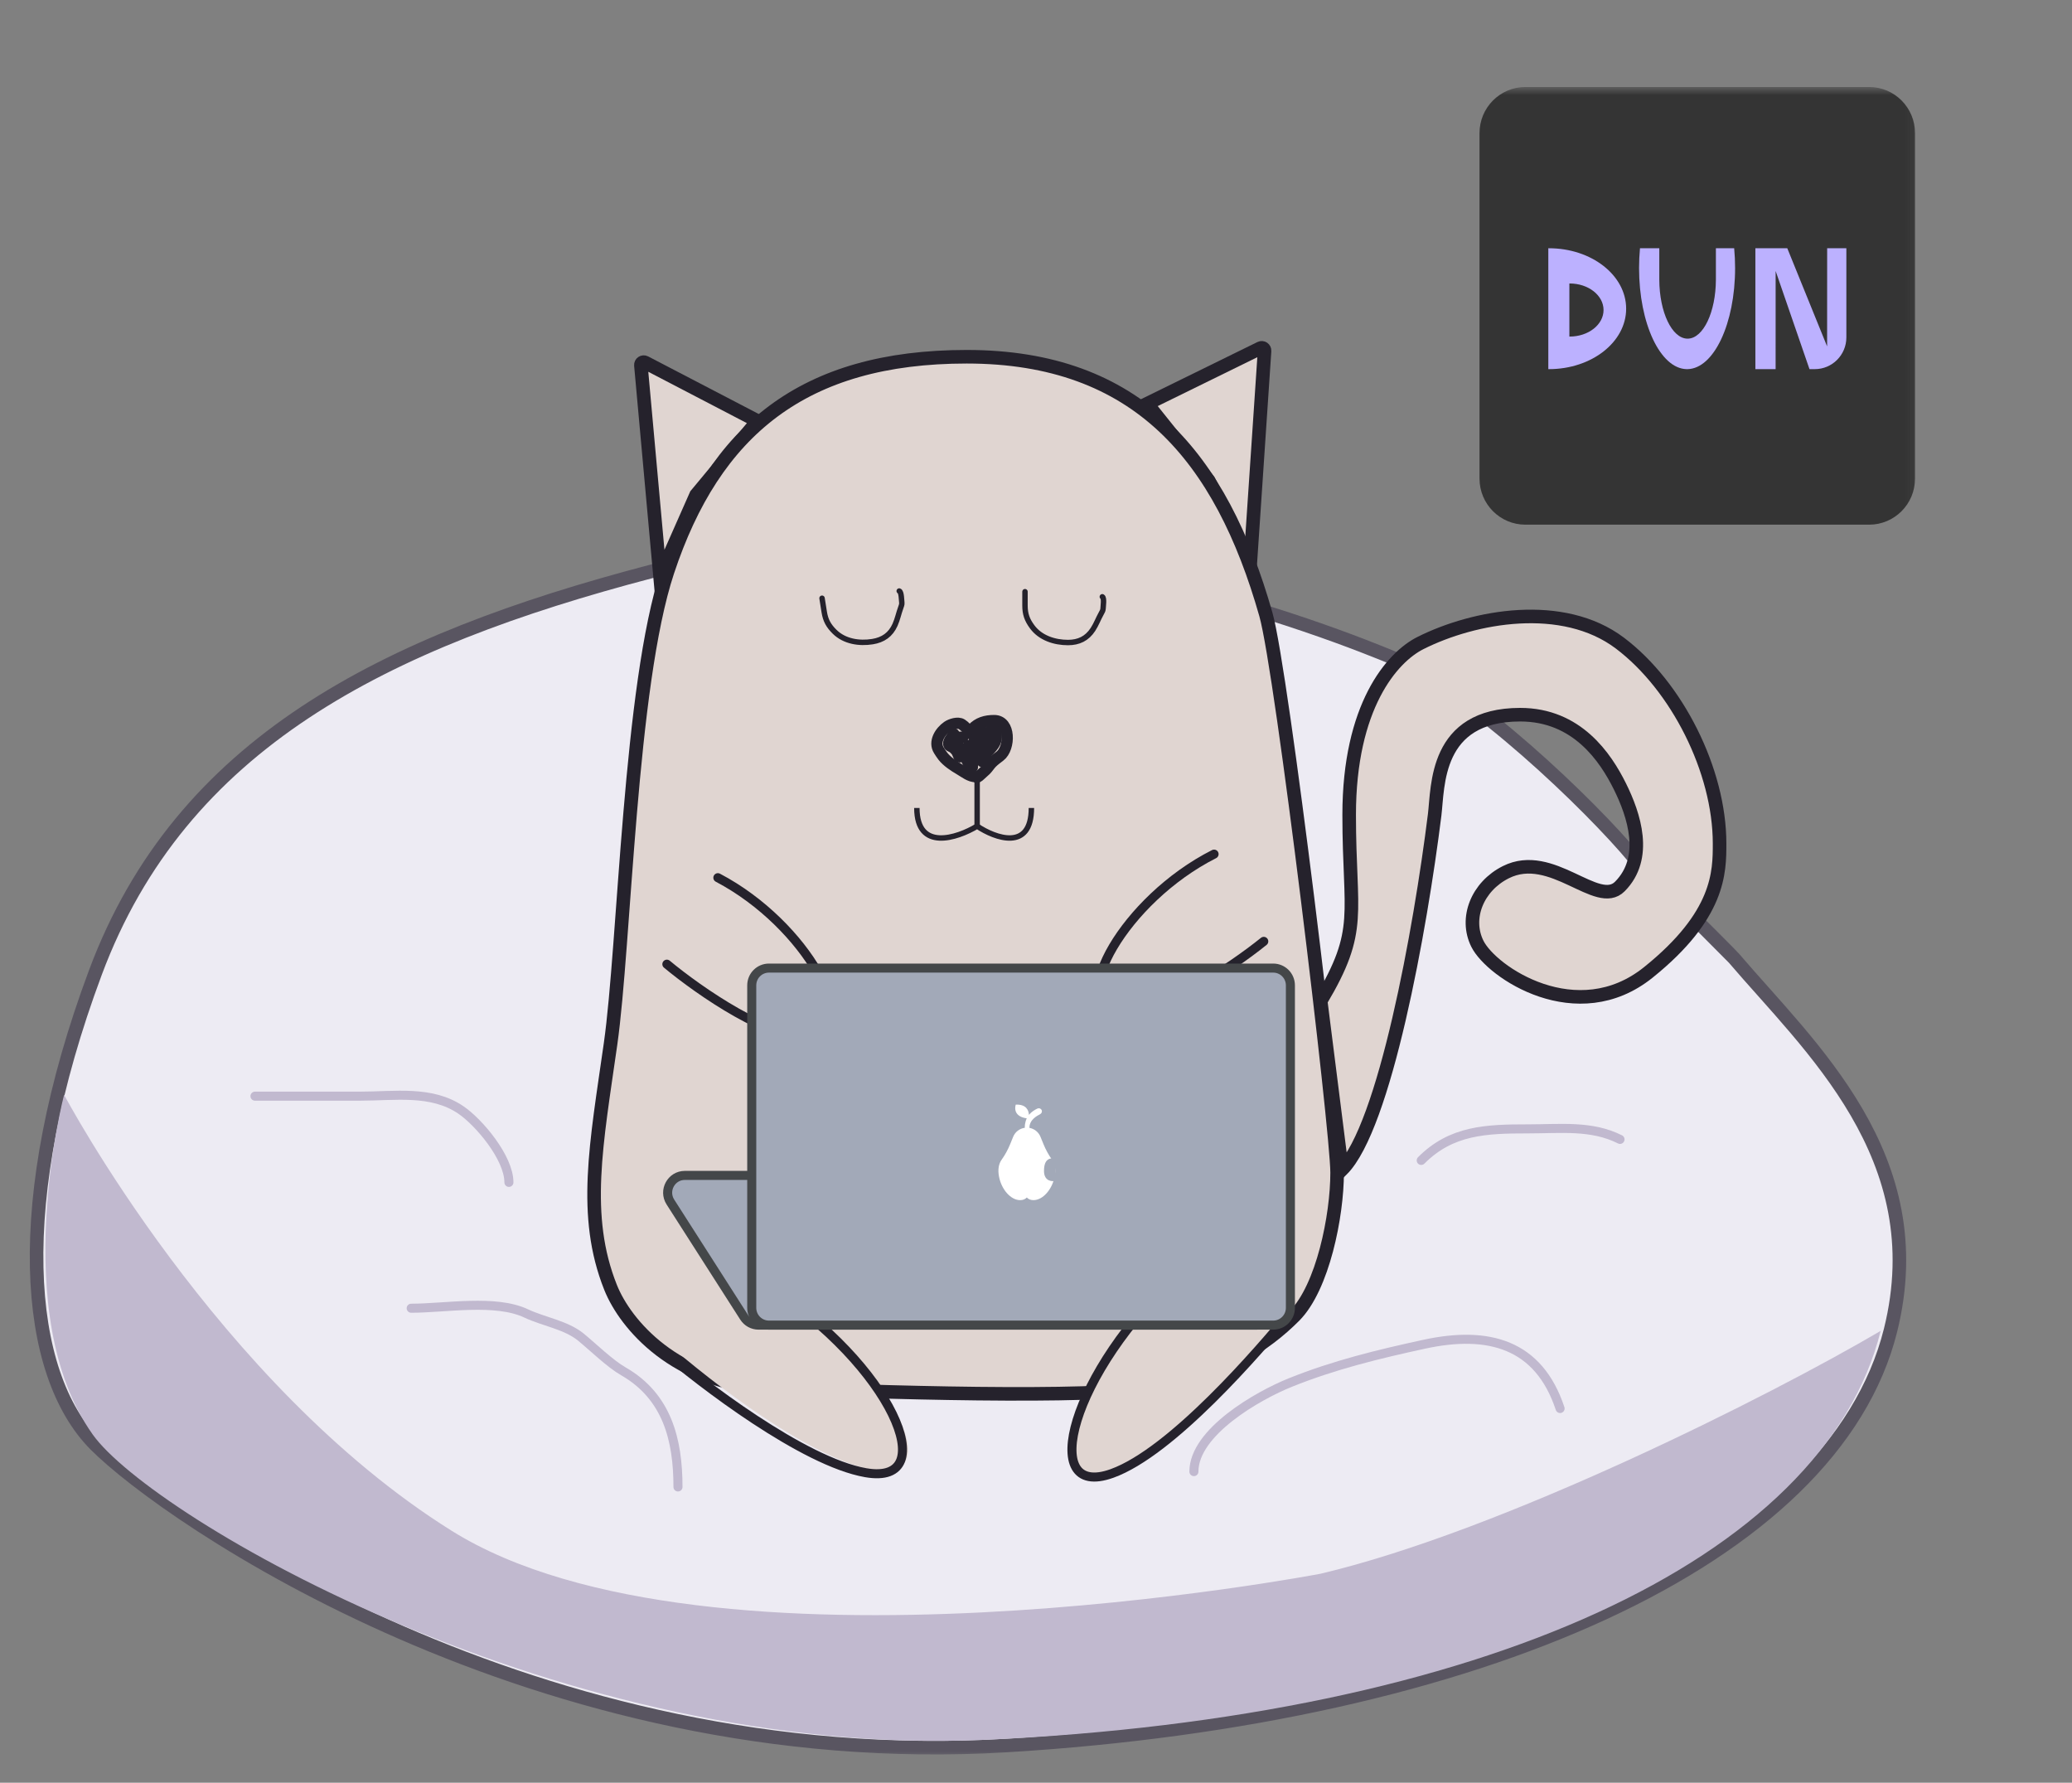 <svg width="229" height="197" viewBox="0 0 229 197" fill="none" xmlns="http://www.w3.org/2000/svg">
<rect x="0" y="0" width="229" height="197" fill="#808080" stroke="none"/>
<mask id="mask0_7396_40457" style="mask-type:luminance" maskUnits="userSpaceOnUse" x="1" y="9" width="211" height="186">
<path d="M211.937 9.615H1.384V194.395H211.937V9.615Z" fill="white"/>
</mask>
<g mask="url(#mask0_7396_40457)">
<path d="M10.549 159.66C2.677 151.75 1.102 132.763 10.549 107.449C19.997 82.136 42.436 70.89 71.957 63.153C108.172 53.661 149.38 70.832 153.834 72.645C162.493 76.171 175.877 89.099 180.602 94.794L186.331 100.552C188.895 103.109 191.397 105.603 191.623 105.87C199.973 115.67 213.714 127.829 208.944 147.004C202.645 172.317 163.282 189.72 111.321 192.884C59.361 196.048 18.422 167.571 10.549 159.66Z" fill="#EDEBF3"/>
<path d="M180.602 94.794C181.02 95.299 191.155 105.32 191.623 105.87M180.602 94.794L191.623 105.87M180.602 94.794C175.877 89.099 162.493 76.171 153.834 72.645C149.38 70.832 108.172 53.661 71.957 63.153C42.436 70.89 19.997 82.136 10.549 107.449C1.102 132.763 2.677 151.75 10.549 159.66C18.422 167.571 59.361 196.048 111.321 192.884C163.282 189.72 202.645 172.317 208.944 147.004C213.714 127.829 199.973 115.67 191.623 105.87" stroke="#595561" stroke-width="1.5"/>
<path d="M45.445 144.567C49.236 144.567 54.747 143.532 58.165 145.147C60.061 146.044 62.57 146.42 64.203 147.761C65.608 148.917 67.411 150.687 68.893 151.537C73.73 154.314 74.931 159.1 74.931 164.318" stroke="#C1B9CF" stroke-linecap="round"/>
<path d="M157.075 128.232C160.404 124.887 164.243 124.747 168.863 124.747C172.502 124.747 175.886 124.322 179.046 125.909" stroke="#C1B9CF" stroke-linecap="round"/>
<path d="M139.76 38.774L138.192 62.115L133.582 53.105L126.784 44.615L139.308 38.468C139.526 38.361 139.776 38.531 139.76 38.774Z" fill="#E0D5D1" stroke="#25222C" stroke-width="1.5"/>
<path d="M70.832 40.361L72.95 63.704L76.936 54.687L83.717 46.522L71.291 40.052C71.07 39.937 70.81 40.112 70.832 40.361Z" fill="#E0D5D1" stroke="#25222C" stroke-width="1.5"/>
<path d="M127.312 153.332C121.013 154.597 96.345 153.859 84.799 153.332C74.727 152.872 69.133 146.413 67.478 142.257C64.329 134.347 65.904 126.435 67.479 115.361C69.053 104.286 69.579 75.81 73.777 63.152C78.945 47.567 88.782 39.422 106.842 39.422C125.737 39.422 134.96 50.494 139.908 67.9C141.692 74.172 147.781 124.855 147.781 129.601C147.781 134.347 146.206 142.257 143.057 145.422C139.908 148.586 135.184 151.75 127.312 153.332Z" fill="#E0D5D1" stroke="#25222C" stroke-width="1.5"/>
<path d="M107.994 91.293V85.938" stroke="#25222C" stroke-width="0.6"/>
<path d="M113.283 65.385C113.283 65.899 113.283 66.413 113.283 66.927C113.283 67.862 113.513 68.503 114.078 69.268C114.988 70.503 116.556 71.003 118.036 71.003C119.219 71.003 120.135 70.567 120.792 69.558C121.162 68.99 121.387 68.366 121.71 67.788C121.782 67.661 121.906 67.444 121.91 67.293C121.917 67.029 122.071 66.068 121.83 65.947" stroke="#25222C" stroke-width="0.6" stroke-linecap="round"/>
<path d="M90.853 66.107C90.934 66.615 91.014 67.123 91.095 67.63C91.241 68.553 91.569 69.15 92.246 69.817C93.338 70.892 94.965 71.138 96.427 70.904C97.595 70.717 98.431 70.141 98.922 69.041C99.198 68.422 99.323 67.77 99.552 67.148C99.602 67.011 99.691 66.777 99.672 66.628C99.637 66.366 99.639 65.392 99.382 65.311" stroke="#25222C" stroke-width="0.6" stroke-linecap="round"/>
<path d="M149.112 90.048C149.112 101.123 150.686 102.708 145.963 110.616L148.318 129.251C153.041 124.504 156.984 102.708 158.559 90.048C158.95 86.906 158.559 78.982 168.007 78.977C174.305 78.973 177.453 83.719 179.028 86.887C180.6 90.049 182.177 94.794 179.028 97.962C176.54 100.464 171.513 93.832 166.432 96.379C163.282 97.958 161.873 101.46 163.282 104.29C164.856 107.451 174.305 113.782 182.177 107.454C190.05 101.126 190.05 96.379 190.05 93.215C190.05 85.145 185.326 75.81 179.028 71.063C172.73 66.317 162.958 68.059 156.984 71.062C153.835 72.645 149.112 78.068 149.112 90.048Z" fill="#E0D5D1" stroke="#25222C" stroke-width="1.5"/>
<path d="M101.332 89.285C101.332 94.106 105.774 92.633 107.995 91.293C109.994 92.633 113.992 94.106 113.992 89.285" stroke="#25222C" stroke-width="0.6"/>
<path d="M89.811 106.904C95.318 106.087 89.207 94.534 79.338 89.353L73.702 98.91C77.236 101.847 85.405 107.557 89.811 106.904Z" fill="#E0D5D1"/>
<path d="M79.339 96.99C89.208 102.171 95.319 113.724 89.812 114.541C85.406 115.194 77.237 109.484 73.703 106.547" stroke="#25222C" stroke-linecap="round"/>
<path d="M123.448 106.686C117.953 105.786 124.236 94.327 134.181 89.295L139.673 98.936C136.096 101.819 127.844 107.405 123.448 106.686Z" fill="#E0D5D1"/>
<path d="M134.181 94.385C124.236 99.416 117.953 110.876 123.448 111.775C127.844 112.495 136.096 106.909 139.673 104.026" stroke="#25222C" stroke-linecap="round"/>
<path d="M96.481 162.433C105.091 163.943 98.57 150.864 84.76 142.074L73.827 148.512C78.509 152.648 89.594 161.224 96.481 162.433Z" fill="#E0D5D1"/>
<path d="M84.758 142.043C98.567 150.831 104.288 164.252 95.678 162.741C88.79 161.534 77.474 152.871 72.95 148.976" stroke="#25222C" stroke-linecap="round"/>
<path d="M122.348 162.658C114.119 165.617 118.332 151.613 130.453 140.594L142.316 145.069C138.403 149.944 128.931 160.289 122.348 162.658Z" fill="#E0D5D1"/>
<path d="M130.449 140.562C118.328 151.583 114.67 165.785 122.899 162.825C129.482 160.458 139.059 149.362 142.858 144.75" stroke="#25222C" stroke-linecap="round"/>
<path d="M75.691 129.889H127.59C128.132 129.889 128.648 130.122 129.009 130.528L140.288 143.255C141.379 144.486 140.51 146.434 138.87 146.434H83.834C83.188 146.434 82.585 146.103 82.236 145.557L74.093 132.83C73.28 131.56 74.188 129.889 75.691 129.889Z" fill="#A2A9B8" stroke="#444749"/>
<path d="M140.717 106.979H84.984C83.935 106.979 83.084 107.833 83.084 108.888V144.524C83.084 145.578 83.935 146.433 84.984 146.433H140.717C141.767 146.433 142.617 145.578 142.617 144.524V108.888C142.617 107.833 141.767 106.979 140.717 106.979Z" fill="#A2A9B8"/>
<path d="M140.717 106.979H84.984C83.935 106.979 83.084 107.833 83.084 108.888V144.524C83.084 145.578 83.935 146.433 84.984 146.433H140.717C141.767 146.433 142.617 145.578 142.617 144.524V108.888C142.617 107.833 141.767 106.979 140.717 106.979Z" stroke="#444749"/>
<path d="M116.276 128.165C115.898 127.633 115.573 127.042 115.328 126.438L114.998 125.629C114.785 125.101 114.317 124.734 113.774 124.635C113.765 123.736 114.62 123.302 114.958 123.123C115.128 123.033 115.203 122.832 115.119 122.662C115.034 122.488 114.834 122.425 114.66 122.501C114.393 122.622 114.023 122.841 113.72 123.195C113.689 122.725 113.453 122.018 112.264 122.067C112.264 122.067 111.792 123.347 113.48 123.584C113.48 123.584 113.244 124.018 113.262 124.626C112.687 124.707 112.193 125.083 111.975 125.624L111.645 126.434C111.396 127.047 111.08 127.624 110.697 128.161C110.394 128.59 110.251 129.217 110.416 130.04C110.688 131.441 111.703 132.622 112.749 132.622C113.066 132.622 113.302 132.519 113.484 132.331C113.662 132.514 113.903 132.622 114.215 132.622C115.266 132.622 116.276 131.441 116.553 130.045C116.717 129.222 116.579 128.595 116.276 128.165Z" fill="white"/>
<path d="M115.384 129.405C115.384 127.979 116.087 127.979 116.65 127.979V130.476C116.369 130.594 115.384 130.581 115.384 129.405Z" fill="#A2A9B8"/>
<path d="M106.058 85.023C106.619 85.348 107.173 85.825 107.838 85.825C107.928 86.004 108.201 85.78 108.283 85.697C108.494 85.485 108.741 85.301 108.951 85.09C109.193 84.847 109.375 84.536 109.619 84.291C109.876 84.033 110.218 83.779 110.513 83.556C111.653 82.698 111.712 79.627 109.877 79.627C108.923 79.627 108.115 79.856 107.457 80.557C107.396 80.622 107.277 80.753 107.266 80.841C107.256 80.916 107.227 81.128 107.199 81.058C107.045 80.672 106.641 80.26 106.298 80.039C105.878 79.768 105.067 80.034 104.711 80.28C103.891 80.847 103.176 81.99 103.765 82.914C103.909 83.141 104.048 83.364 104.213 83.574C104.672 84.157 105.426 84.657 106.058 85.023Z" stroke="#25222C" stroke-width="1.243" stroke-linecap="round"/>
<path d="M106.413 81.468C106.226 81.468 106.039 81.468 105.853 81.468C105.683 81.468 105.644 81.668 105.585 81.796C105.551 81.868 105.567 81.963 105.567 82.04C105.567 82.278 105.572 82.526 105.644 82.755C105.718 82.993 105.816 83.218 105.922 83.442C105.943 83.486 105.973 83.633 106.037 83.64C106.25 83.664 105.833 83.144 105.8 83.105C105.652 82.927 105.479 82.719 105.285 82.59C105.193 82.529 105.08 82.501 104.989 82.44C104.646 82.21 105.003 81.693 105.175 81.481C105.266 81.371 105.302 81.189 105.417 81.097C105.454 81.067 105.671 81.769 105.693 81.838C105.904 82.536 106.339 83.278 106.949 83.703C107.137 83.833 107.352 84.026 107.566 84.105C107.795 84.191 107.381 83.937 107.329 83.899C107.133 83.755 106.915 83.604 106.741 83.434C106.701 83.395 106.614 83.266 106.556 83.266C106.509 83.266 106.606 83.508 106.615 83.528C106.701 83.711 106.787 83.894 106.887 84.07C106.957 84.194 106.997 84.349 107.099 84.452C107.196 84.549 107.327 84.734 107.447 84.798C107.508 84.83 107.461 84.521 107.46 84.511C107.412 84.148 107.311 83.795 107.23 83.439C107.155 83.112 107.134 82.761 107.04 82.44C106.968 82.195 107.332 82.728 107.367 82.786C107.394 82.831 107.574 83.227 107.649 83.227C107.757 83.227 107.698 82.287 107.698 82.192C107.698 82.033 107.67 81.847 107.722 81.695C107.757 81.596 107.769 81.898 107.795 81.999C107.894 82.367 108.008 82.731 108.137 83.087C108.225 83.33 108.228 82.697 108.231 82.667C108.281 82.109 108.387 81.525 108.387 80.964C108.387 80.854 108.373 80.756 108.358 80.649C108.331 80.46 108.273 80.781 108.262 80.836C108.108 81.612 108.293 82.45 108.293 83.238C108.293 83.279 108.269 83.448 108.325 83.451C108.407 83.456 108.45 83.389 108.481 83.325" stroke="#25222C" stroke-width="1.243" stroke-linecap="round"/>
<path d="M109.391 80.748C109.54 80.748 109.87 80.676 110.001 80.751C110.046 80.777 110.105 80.997 110.11 81.049C110.127 81.202 110.112 81.364 110.112 81.519C110.112 81.854 109.873 82.276 109.659 82.525C109.534 82.671 109.414 82.823 109.283 82.964C109.224 83.029 109.114 83.109 109.078 83.191C109.009 83.347 108.954 83.5 108.869 83.651C108.811 83.755 108.699 83.948 108.636 84.05C108.629 84.062 108.532 84.237 108.563 84.113C108.592 83.997 108.632 83.883 108.671 83.77C108.715 83.64 108.768 83.523 108.852 83.417C108.919 83.332 108.926 83.101 108.953 82.997C109.027 82.703 109.078 82.442 109.078 82.133C109.078 82.034 109.132 81.672 109.047 81.629" stroke="#25222C" stroke-width="1.243" stroke-linecap="round"/>
<path d="M28.18 121.131C32.071 121.131 35.962 121.131 39.853 121.131C43.606 121.131 47.69 120.44 50.936 122.656C52.952 124.032 56.246 127.94 56.246 130.659" stroke="#C1B9CF" stroke-linecap="round"/>
<path d="M10.25 158.525C0.75 145.16 7.084 120.979 7.084 120.979C7.084 120.979 24.012 152.958 49.913 169.156C78.255 186.88 145.961 173.904 145.961 173.904C166.051 169.156 195.612 154.268 207.851 147.071C201.553 172.384 163.606 189.733 109.051 192.253C62.184 194.417 16.721 167.629 10.25 158.525Z" fill="#C1B9CF"/>
<path d="M131.952 162.62C131.952 158.259 139.01 154.225 142.616 152.776C147.475 150.823 152.33 149.648 157.391 148.548C164.549 146.993 170.067 148.546 172.423 155.648" stroke="#C1B9CF" stroke-linecap="round"/>
<path d="M206.584 9.615H168.584C165.786 9.615 163.518 11.895 163.518 14.706V52.888C163.518 55.7 165.786 57.979 168.584 57.979H206.584C209.382 57.979 211.651 55.7 211.651 52.888V14.706C211.651 11.895 209.382 9.615 206.584 9.615Z" fill="#343434"/>
<path fill-rule="evenodd" clip-rule="evenodd" d="M197.533 27.434L201.935 38.28L201.94 27.434H204.062V37.288C204.062 39.223 202.5 40.792 200.573 40.792H199.986L196.246 29.944L196.243 40.792H194.007V27.434H197.533Z" fill="#BCB1FF"/>
<path fill-rule="evenodd" clip-rule="evenodd" d="M186.517 40.792C189.42 40.726 191.765 35.751 191.765 29.623C191.765 28.874 191.729 28.142 191.663 27.434H181.253C181.187 28.142 181.151 28.874 181.151 29.623C181.151 35.751 183.495 40.726 186.399 40.792H186.517ZM189.643 27.434H183.387V30.853V30.914C183.402 34.49 184.778 37.384 186.48 37.423H186.55C188.252 37.384 189.628 34.49 189.643 30.914V30.853V27.434Z" fill="#BCB1FF"/>
<path fill-rule="evenodd" clip-rule="evenodd" d="M173.449 37.193V31.325C173.459 31.325 173.469 31.325 173.479 31.325C175.549 31.325 177.226 32.639 177.226 34.259C177.226 35.879 175.549 37.193 173.479 37.193C173.469 37.193 173.459 37.193 173.449 37.193ZM171.122 40.792V27.434C171.146 27.434 171.17 27.434 171.193 27.434C175.905 27.434 179.724 30.424 179.724 34.113C179.724 37.802 175.905 40.792 171.193 40.792C171.17 40.792 171.146 40.792 171.122 40.792Z" fill="#BCB1FF"/>
</g>
</svg>
